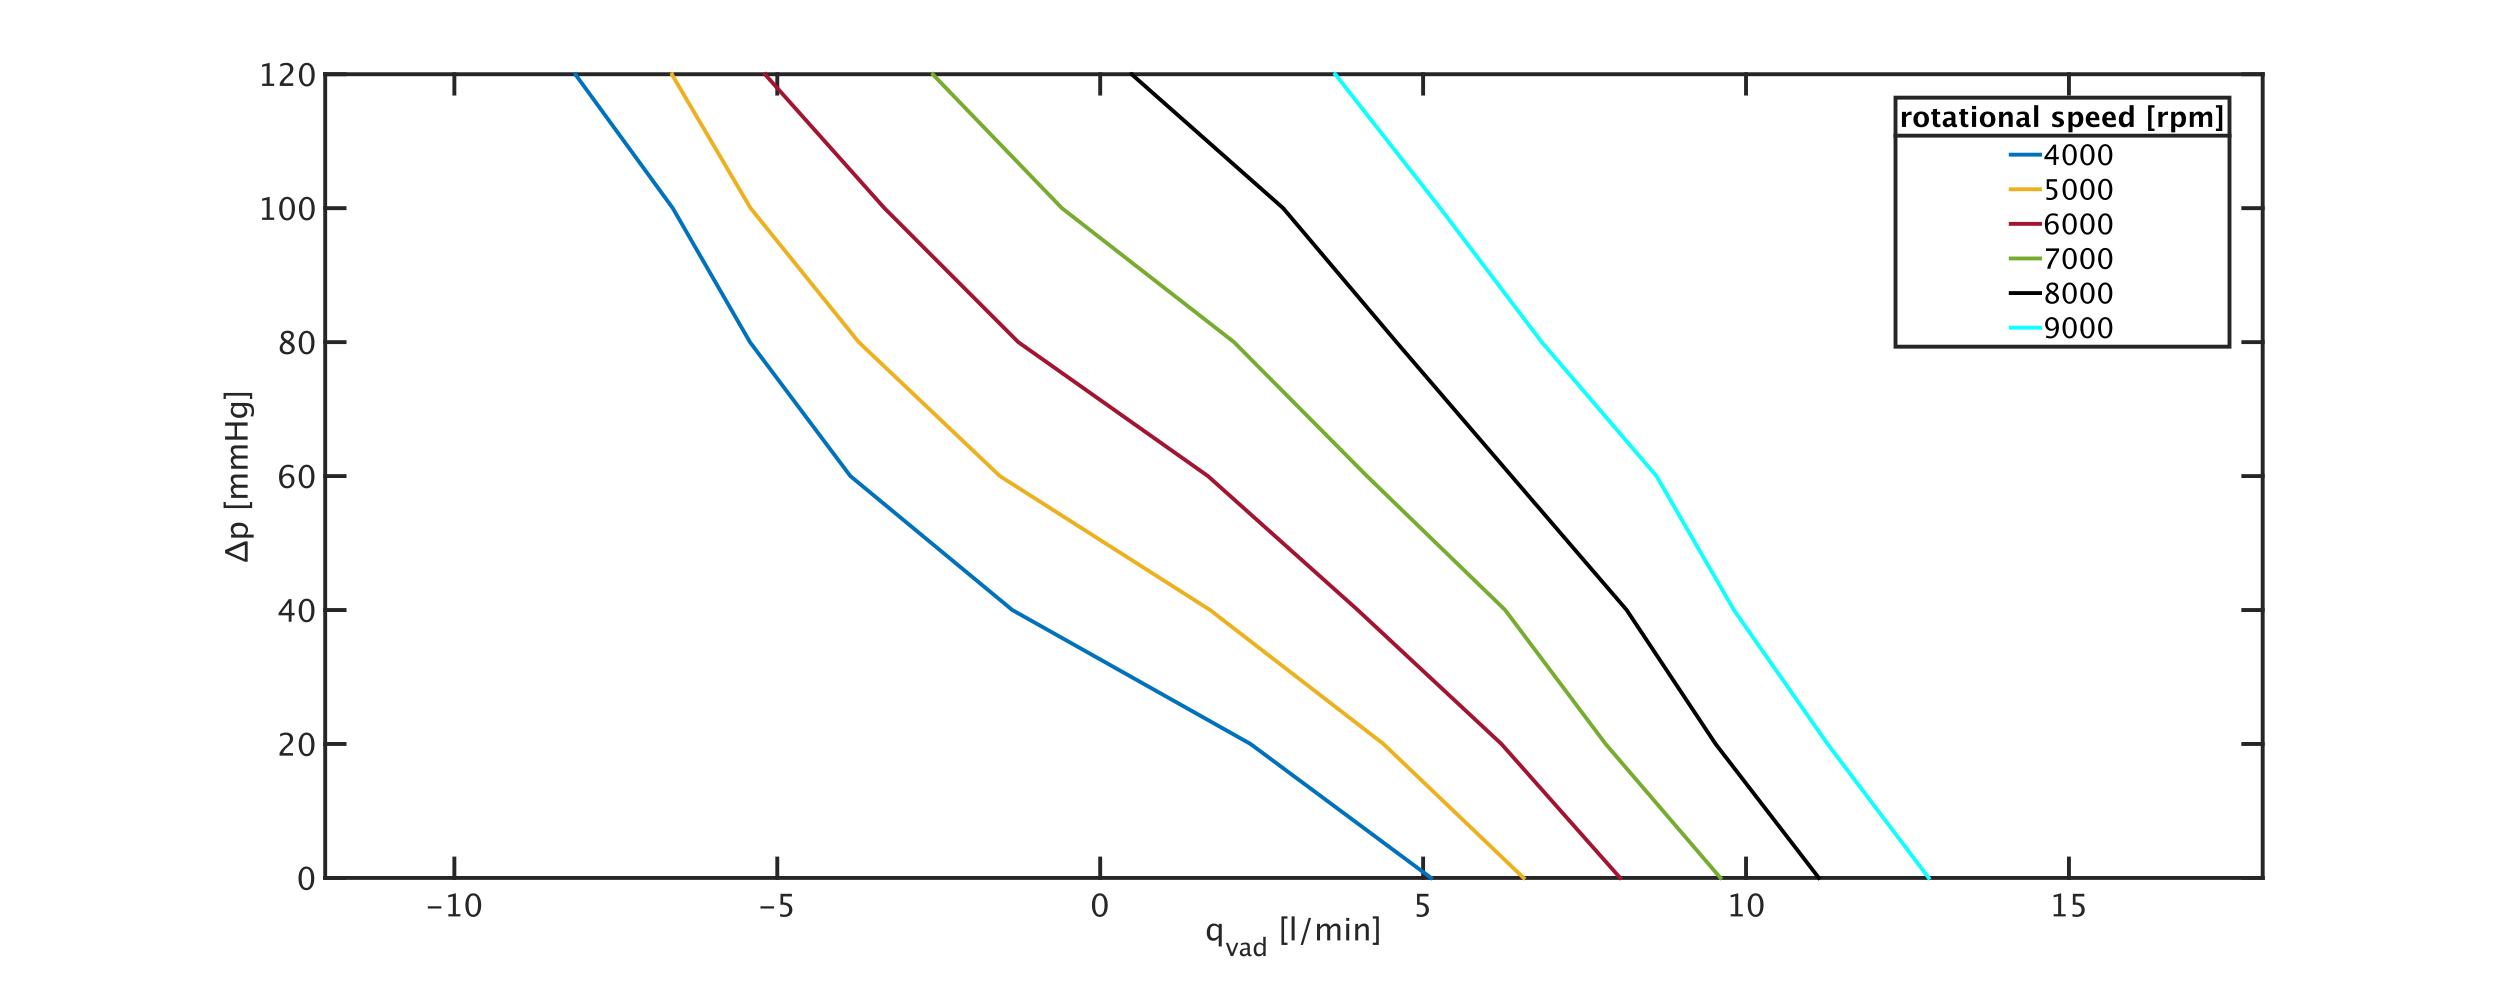 <?xml version="1.0"?>
<!DOCTYPE svg PUBLIC '-//W3C//DTD SVG 1.0//EN'
          'http://www.w3.org/TR/2001/REC-SVG-20010904/DTD/svg10.dtd'>
<svg xmlns:xlink="http://www.w3.org/1999/xlink" style="fill-opacity:1; color-rendering:auto; color-interpolation:auto; text-rendering:auto; stroke:black; stroke-linecap:square; stroke-miterlimit:10; shape-rendering:auto; stroke-opacity:1; fill:black; stroke-dasharray:none; font-weight:normal; stroke-width:1; font-family:'Dialog'; font-style:normal; stroke-linejoin:miter; font-size:12px; stroke-dashoffset:0; image-rendering:auto;" width="2560" height="1010" xmlns="http://www.w3.org/2000/svg"
><rect width="100%" height="100%" fill="#808080" stroke="none"/><!--Generated by the Batik Graphics2D SVG Generator--><defs id="genericDefs"
  /><g
  ><defs id="defs1"
    ><clipPath clipPathUnits="userSpaceOnUse" id="clipPath1"
      ><path d="M0 0 L2560 0 L2560 1010 L0 1010 L0 0 Z"
      /></clipPath
    ></defs
    ><g style="fill:white; stroke:white;"
    ><rect x="0" y="0" width="2560" style="clip-path:url(#clipPath1); stroke:none;" height="1010"
    /></g
    ><g style="fill:white; text-rendering:optimizeSpeed; color-rendering:optimizeSpeed; image-rendering:optimizeSpeed; shape-rendering:crispEdges; stroke:white; color-interpolation:sRGB;"
    ><rect x="0" width="2560" height="1010" y="0" style="stroke:none;"
      /><path style="stroke:none;" d="M333 899 L2317 899 L2317 76 L333 76 Z"
    /></g
    ><g style="fill:rgb(38,38,38); text-rendering:geometricPrecision; image-rendering:optimizeQuality; color-rendering:optimizeQuality; stroke-linejoin:round; stroke:rgb(38,38,38); color-interpolation:linearRGB; stroke-width:4;"
    ><line y2="899" style="fill:none;" x1="333" x2="2317" y1="899"
      /><line y2="76" style="fill:none;" x1="333" x2="2317" y1="76"
      /><line y2="879.16" style="fill:none;" x1="465.267" x2="465.267" y1="899"
      /><line y2="879.16" style="fill:none;" x1="795.933" x2="795.933" y1="899"
      /><line y2="879.16" style="fill:none;" x1="1126.6" x2="1126.6" y1="899"
      /><line y2="879.16" style="fill:none;" x1="1457.267" x2="1457.267" y1="899"
      /><line y2="879.16" style="fill:none;" x1="1787.933" x2="1787.933" y1="899"
      /><line y2="879.16" style="fill:none;" x1="2118.6" x2="2118.6" y1="899"
      /><line y2="95.84" style="fill:none;" x1="465.267" x2="465.267" y1="76"
      /><line y2="95.84" style="fill:none;" x1="795.933" x2="795.933" y1="76"
      /><line y2="95.84" style="fill:none;" x1="1126.6" x2="1126.6" y1="76"
      /><line y2="95.84" style="fill:none;" x1="1457.267" x2="1457.267" y1="76"
      /><line y2="95.84" style="fill:none;" x1="1787.933" x2="1787.933" y1="76"
      /><line y2="95.84" style="fill:none;" x1="2118.6" x2="2118.6" y1="76"
    /></g
    ><g transform="translate(465.267,907.4)" style="font-size:32px; fill:rgb(38,38,38); text-rendering:geometricPrecision; image-rendering:optimizeQuality; color-rendering:optimizeQuality; font-family:sans-serif; stroke:rgb(38,38,38); color-interpolation:linearRGB;"
    ><path style="stroke:none;" d="M-27.188 22.906 L-27.188 20.594 L-13.312 20.594 L-13.312 22.906 ZM-6.172 31 L-6.172 28.688 L-1.547 28.688 L-1.547 10.438 L-6.172 11.594 L-6.172 9.219 L1.547 7.297 L1.547 28.688 L6.172 28.688 L6.172 31 ZM19.281 31.578 Q15.703 31.578 13.492 28.211 Q11.281 24.844 11.281 19.422 Q11.281 13.953 13.508 10.625 Q15.734 7.297 19.375 7.297 Q23.016 7.297 25.242 10.625 Q27.469 13.953 27.469 19.375 Q27.469 24.938 25.242 28.258 Q23.016 31.578 19.281 31.578 ZM19.312 29.266 Q24.203 29.266 24.203 19.328 Q24.203 9.609 19.375 9.609 Q14.562 9.609 14.562 19.422 Q14.562 29.266 19.312 29.266 Z"
    /></g
    ><g transform="translate(795.933,907.4)" style="font-size:32px; fill:rgb(38,38,38); text-rendering:geometricPrecision; image-rendering:optimizeQuality; color-rendering:optimizeQuality; font-family:sans-serif; stroke:rgb(38,38,38); color-interpolation:linearRGB;"
    ><path style="stroke:none;" d="M-17.188 22.906 L-17.188 20.594 L-3.312 20.594 L-3.312 22.906 ZM2.906 31.094 L2.906 28.344 Q5.203 29.266 7.281 29.266 Q9.562 29.266 10.867 27.922 Q12.172 26.578 12.172 24.219 Q12.172 19.016 5 19.016 Q4.188 19.016 3.297 19.125 L3.297 7.875 L15 7.875 L15 10.562 L6 10.562 L6 16.656 Q10.453 16.656 12.953 18.703 Q15.453 20.75 15.453 24.375 Q15.453 27.75 13.18 29.664 Q10.906 31.578 6.875 31.578 Q5.125 31.578 2.906 31.094 Z"
    /></g
    ><g transform="translate(1126.6,907.4)" style="font-size:32px; fill:rgb(38,38,38); text-rendering:geometricPrecision; image-rendering:optimizeQuality; color-rendering:optimizeQuality; font-family:sans-serif; stroke:rgb(38,38,38); color-interpolation:linearRGB;"
    ><path style="stroke:none;" d="M-0.469 31.578 Q-4.047 31.578 -6.258 28.211 Q-8.469 24.844 -8.469 19.422 Q-8.469 13.953 -6.242 10.625 Q-4.016 7.297 -0.375 7.297 Q3.266 7.297 5.492 10.625 Q7.719 13.953 7.719 19.375 Q7.719 24.938 5.492 28.258 Q3.266 31.578 -0.469 31.578 ZM-0.438 29.266 Q4.453 29.266 4.453 19.328 Q4.453 9.609 -0.375 9.609 Q-5.188 9.609 -5.188 19.422 Q-5.188 29.266 -0.438 29.266 Z"
    /></g
    ><g transform="translate(1457.267,907.4)" style="font-size:32px; fill:rgb(38,38,38); text-rendering:geometricPrecision; image-rendering:optimizeQuality; color-rendering:optimizeQuality; font-family:sans-serif; stroke:rgb(38,38,38); color-interpolation:linearRGB;"
    ><path style="stroke:none;" d="M-6.609 31.094 L-6.609 28.344 Q-4.312 29.266 -2.234 29.266 Q0.047 29.266 1.352 27.922 Q2.656 26.578 2.656 24.219 Q2.656 19.016 -4.516 19.016 Q-5.328 19.016 -6.219 19.125 L-6.219 7.875 L5.484 7.875 L5.484 10.562 L-3.516 10.562 L-3.516 16.656 Q0.938 16.656 3.438 18.703 Q5.938 20.75 5.938 24.375 Q5.938 27.75 3.664 29.664 Q1.391 31.578 -2.641 31.578 Q-4.391 31.578 -6.609 31.094 Z"
    /></g
    ><g transform="translate(1787.933,907.4)" style="font-size:32px; fill:rgb(38,38,38); text-rendering:geometricPrecision; image-rendering:optimizeQuality; color-rendering:optimizeQuality; font-family:sans-serif; stroke:rgb(38,38,38); color-interpolation:linearRGB;"
    ><path style="stroke:none;" d="M-15.688 31 L-15.688 28.688 L-11.062 28.688 L-11.062 10.438 L-15.688 11.594 L-15.688 9.219 L-7.969 7.297 L-7.969 28.688 L-3.344 28.688 L-3.344 31 ZM9.766 31.578 Q6.188 31.578 3.977 28.211 Q1.766 24.844 1.766 19.422 Q1.766 13.953 3.992 10.625 Q6.219 7.297 9.859 7.297 Q13.5 7.297 15.727 10.625 Q17.953 13.953 17.953 19.375 Q17.953 24.938 15.727 28.258 Q13.5 31.578 9.766 31.578 ZM9.797 29.266 Q14.688 29.266 14.688 19.328 Q14.688 9.609 9.859 9.609 Q5.047 9.609 5.047 19.422 Q5.047 29.266 9.797 29.266 Z"
    /></g
    ><g transform="translate(2118.6,907.4)" style="font-size:32px; fill:rgb(38,38,38); text-rendering:geometricPrecision; image-rendering:optimizeQuality; color-rendering:optimizeQuality; font-family:sans-serif; stroke:rgb(38,38,38); color-interpolation:linearRGB;"
    ><path style="stroke:none;" d="M-15.688 31 L-15.688 28.688 L-11.062 28.688 L-11.062 10.438 L-15.688 11.594 L-15.688 9.219 L-7.969 7.297 L-7.969 28.688 L-3.344 28.688 L-3.344 31 ZM3.625 31.094 L3.625 28.344 Q5.922 29.266 8 29.266 Q10.281 29.266 11.586 27.922 Q12.891 26.578 12.891 24.219 Q12.891 19.016 5.719 19.016 Q4.906 19.016 4.016 19.125 L4.016 7.875 L15.719 7.875 L15.719 10.562 L6.719 10.562 L6.719 16.656 Q11.172 16.656 13.672 18.703 Q16.172 20.75 16.172 24.375 Q16.172 27.75 13.898 29.664 Q11.625 31.578 7.594 31.578 Q5.844 31.578 3.625 31.094 Z"
    /></g
    ><g transform="translate(1234,963)" style="font-size:32px; fill:rgb(38,38,38); text-rendering:geometricPrecision; image-rendering:optimizeQuality; color-rendering:optimizeQuality; font-family:sans-serif; stroke:rgb(38,38,38); color-interpolation:linearRGB;"
    ><path style="stroke:none;" d="M13.969 6.172 L13.969 -3.188 Q12.094 0.391 8.312 0.391 Q5.25 0.391 3.492 -1.844 Q1.734 -4.078 1.734 -7.953 Q1.734 -12.188 3.727 -14.766 Q5.719 -17.344 8.969 -17.344 Q11.984 -17.344 13.969 -15.031 L13.969 -16.969 L17.062 -16.969 L17.062 6.172 ZM13.969 -12.922 Q11.578 -15.031 9.438 -15.031 Q5.016 -15.031 5.016 -8.266 Q5.016 -2.312 8.953 -2.312 Q11.516 -2.312 13.969 -5.109 Z"
    /></g
    ><g transform="translate(1255,979)" style="font-size:25.6px; fill:rgb(38,38,38); text-rendering:geometricPrecision; image-rendering:optimizeQuality; color-rendering:optimizeQuality; font-family:sans-serif; stroke:rgb(38,38,38); color-interpolation:linearRGB;"
    ><path style="stroke:none;" d="M5.275 0 L0.225 -13.575 L2.688 -13.575 L6.638 -3.013 L10.8 -13.575 L13.1 -13.575 L7.737 0 ZM22.712 -1.725 Q20.5 0.312 18.45 0.312 Q16.762 0.312 15.65 -0.744 Q14.537 -1.8 14.537 -3.413 Q14.537 -5.638 16.406 -6.831 Q18.275 -8.025 21.762 -8.025 L22.35 -8.025 L22.35 -9.662 Q22.35 -12.025 19.925 -12.025 Q17.975 -12.025 15.713 -10.825 L15.713 -12.863 Q18.2 -13.875 20.375 -13.875 Q22.65 -13.875 23.731 -12.85 Q24.812 -11.825 24.812 -9.662 L24.812 -3.513 Q24.812 -1.4 26.113 -1.4 Q26.275 -1.4 26.587 -1.45 L26.762 -0.087 Q25.925 0.312 24.913 0.312 Q23.188 0.312 22.712 -1.725 ZM22.35 -3.062 L22.35 -6.575 L21.525 -6.6 Q19.5 -6.6 18.25 -5.831 Q17 -5.062 17 -3.812 Q17 -2.925 17.625 -2.312 Q18.25 -1.7 19.15 -1.7 Q20.688 -1.7 22.35 -3.062 ZM38.562 0 L38.562 -2.55 Q37.062 0.312 34.038 0.312 Q31.587 0.312 30.181 -1.475 Q28.775 -3.263 28.775 -6.362 Q28.775 -9.75 30.369 -11.812 Q31.962 -13.875 34.562 -13.875 Q36.975 -13.875 38.562 -12.025 L38.562 -19.738 L41.038 -19.738 L41.038 0 ZM38.562 -10.338 Q36.65 -12.025 34.938 -12.025 Q31.4 -12.025 31.4 -6.612 Q31.4 -1.85 34.55 -1.85 Q36.6 -1.85 38.562 -4.088 Z"
    /></g
    ><g transform="translate(1299,963)" style="font-size:32px; fill:rgb(38,38,38); text-rendering:geometricPrecision; image-rendering:optimizeQuality; color-rendering:optimizeQuality; font-family:sans-serif; stroke:rgb(38,38,38); color-interpolation:linearRGB;"
    ><path style="stroke:none;" d="M13.203 4.625 L13.203 -24.672 L19.375 -24.672 L19.375 -22.359 L15.906 -22.359 L15.906 2.312 L19.375 2.312 L19.375 4.625 ZM23.609 0 L23.609 -24.672 L26.688 -24.672 L26.688 0 ZM32.797 4.625 L41.125 -23.125 L43.547 -23.125 L35.219 4.625 ZM49.641 0 L49.641 -16.969 L52.719 -16.969 L52.719 -13.781 Q54.969 -17.344 58.5 -17.344 Q61.906 -17.344 63.141 -13.781 Q65.328 -17.359 68.828 -17.359 Q71.078 -17.359 72.312 -16.039 Q73.547 -14.719 73.547 -12.344 L73.547 0 L70.453 0 L70.453 -11.859 Q70.453 -14.766 68.156 -14.766 Q65.766 -14.766 63.141 -11.375 L63.141 0 L60.047 0 L60.047 -11.859 Q60.047 -14.781 57.703 -14.781 Q55.375 -14.781 52.719 -11.375 L52.719 0 ZM79.516 0 L79.516 -16.969 L82.594 -16.969 L82.594 0 ZM79.516 -20.047 L79.516 -23.125 L82.594 -23.125 L82.594 -20.047 ZM88.766 0 L88.766 -16.969 L91.844 -16.969 L91.844 -13.781 Q94.281 -17.344 97.812 -17.344 Q100.016 -17.344 101.328 -15.945 Q102.641 -14.547 102.641 -12.188 L102.641 0 L99.562 0 L99.562 -11.188 Q99.562 -13.078 99.008 -13.883 Q98.453 -14.688 97.172 -14.688 Q94.344 -14.688 91.844 -10.984 L91.844 0 ZM112.875 4.625 L112.875 -24.672 L106.703 -24.672 L106.703 -22.359 L110.172 -22.359 L110.172 2.312 L106.703 2.312 L106.703 4.625 Z"
    /></g
    ><g style="fill:rgb(38,38,38); text-rendering:geometricPrecision; image-rendering:optimizeQuality; color-rendering:optimizeQuality; stroke-linejoin:round; stroke:rgb(38,38,38); color-interpolation:linearRGB; stroke-width:4;"
    ><line y2="76" style="fill:none;" x1="333" x2="333" y1="899"
      /><line y2="76" style="fill:none;" x1="2317" x2="2317" y1="899"
      /><line y2="899" style="fill:none;" x1="333" x2="352.84" y1="899"
      /><line y2="761.833" style="fill:none;" x1="333" x2="352.84" y1="761.833"
      /><line y2="624.667" style="fill:none;" x1="333" x2="352.84" y1="624.667"
      /><line y2="487.5" style="fill:none;" x1="333" x2="352.84" y1="487.5"
      /><line y2="350.333" style="fill:none;" x1="333" x2="352.84" y1="350.333"
      /><line y2="213.167" style="fill:none;" x1="333" x2="352.84" y1="213.167"
      /><line y2="76" style="fill:none;" x1="333" x2="352.84" y1="76"
      /><line y2="899" style="fill:none;" x1="2317" x2="2297.16" y1="899"
      /><line y2="761.833" style="fill:none;" x1="2317" x2="2297.16" y1="761.833"
      /><line y2="624.667" style="fill:none;" x1="2317" x2="2297.16" y1="624.667"
      /><line y2="487.5" style="fill:none;" x1="2317" x2="2297.16" y1="487.5"
      /><line y2="350.333" style="fill:none;" x1="2317" x2="2297.16" y1="350.333"
      /><line y2="213.167" style="fill:none;" x1="2317" x2="2297.16" y1="213.167"
      /><line y2="76" style="fill:none;" x1="2317" x2="2297.16" y1="76"
    /></g
    ><g transform="translate(324.6,899)" style="font-size:32px; fill:rgb(38,38,38); text-rendering:geometricPrecision; image-rendering:optimizeQuality; color-rendering:optimizeQuality; font-family:sans-serif; stroke:rgb(38,38,38); color-interpolation:linearRGB;"
    ><path style="stroke:none;" d="M-10.969 12.578 Q-14.547 12.578 -16.758 9.211 Q-18.969 5.844 -18.969 0.422 Q-18.969 -5.047 -16.742 -8.375 Q-14.516 -11.703 -10.875 -11.703 Q-7.234 -11.703 -5.008 -8.375 Q-2.781 -5.047 -2.781 0.375 Q-2.781 5.938 -5.008 9.258 Q-7.234 12.578 -10.969 12.578 ZM-10.938 10.266 Q-6.047 10.266 -6.047 0.328 Q-6.047 -9.391 -10.875 -9.391 Q-15.688 -9.391 -15.688 0.422 Q-15.688 10.266 -10.938 10.266 Z"
    /></g
    ><g transform="translate(324.6,761.833)" style="font-size:32px; fill:rgb(38,38,38); text-rendering:geometricPrecision; image-rendering:optimizeQuality; color-rendering:optimizeQuality; font-family:sans-serif; stroke:rgb(38,38,38); color-interpolation:linearRGB;"
    ><path style="stroke:none;" d="M-38.344 12 L-38.344 9.297 Q-37 6.156 -32.906 2.453 L-31.141 0.875 Q-27.734 -2.203 -27.734 -5.234 Q-27.734 -7.172 -28.898 -8.281 Q-30.062 -9.391 -32.094 -9.391 Q-34.5 -9.391 -37.766 -7.531 L-37.766 -10.25 Q-34.688 -11.703 -31.656 -11.703 Q-28.406 -11.703 -26.438 -9.953 Q-24.469 -8.203 -24.469 -5.312 Q-24.469 -3.234 -25.461 -1.625 Q-26.453 -0.016 -29.156 2.281 L-30.344 3.297 Q-34.047 6.438 -34.625 9.297 L-24.578 9.297 L-24.578 12 ZM-10.734 12.578 Q-14.312 12.578 -16.523 9.211 Q-18.734 5.844 -18.734 0.422 Q-18.734 -5.047 -16.508 -8.375 Q-14.281 -11.703 -10.641 -11.703 Q-7 -11.703 -4.773 -8.375 Q-2.547 -5.047 -2.547 0.375 Q-2.547 5.938 -4.773 9.258 Q-7 12.578 -10.734 12.578 ZM-10.703 10.266 Q-5.812 10.266 -5.812 0.328 Q-5.812 -9.391 -10.641 -9.391 Q-15.453 -9.391 -15.453 0.422 Q-15.453 10.266 -10.703 10.266 Z"
    /></g
    ><g transform="translate(324.6,624.667)" style="font-size:32px; fill:rgb(38,38,38); text-rendering:geometricPrecision; image-rendering:optimizeQuality; color-rendering:optimizeQuality; font-family:sans-serif; stroke:rgb(38,38,38); color-interpolation:linearRGB;"
    ><path style="stroke:none;" d="M-28.953 12 L-28.953 5.453 L-39.359 5.453 L-39.359 3.125 L-28.953 -11.125 L-26.062 -11.125 L-26.062 2.938 L-22.969 2.938 L-22.969 5.453 L-26.062 5.453 L-26.062 12 ZM-36.344 2.938 L-28.75 2.938 L-28.75 -7.344 ZM-10.734 12.578 Q-14.312 12.578 -16.523 9.211 Q-18.734 5.844 -18.734 0.422 Q-18.734 -5.047 -16.508 -8.375 Q-14.281 -11.703 -10.641 -11.703 Q-7 -11.703 -4.773 -8.375 Q-2.547 -5.047 -2.547 0.375 Q-2.547 5.938 -4.773 9.258 Q-7 12.578 -10.734 12.578 ZM-10.703 10.266 Q-5.812 10.266 -5.812 0.328 Q-5.812 -9.391 -10.641 -9.391 Q-15.453 -9.391 -15.453 0.422 Q-15.453 10.266 -10.703 10.266 Z"
    /></g
    ><g transform="translate(324.6,487.5)" style="font-size:32px; fill:rgb(38,38,38); text-rendering:geometricPrecision; image-rendering:optimizeQuality; color-rendering:optimizeQuality; font-family:sans-serif; stroke:rgb(38,38,38); color-interpolation:linearRGB;"
    ><path style="stroke:none;" d="M-35.5 0.016 Q-33.297 -2.844 -29.953 -2.844 Q-26.922 -2.844 -24.992 -0.836 Q-23.062 1.172 -23.062 4.312 Q-23.062 7.922 -25.227 10.25 Q-27.391 12.578 -30.719 12.578 Q-34.547 12.578 -36.703 9.5 Q-38.859 6.422 -38.859 0.953 Q-38.859 -5.062 -36.383 -8.391 Q-33.906 -11.719 -29.406 -11.719 Q-27.344 -11.719 -24.25 -10.844 L-24.25 -8.156 Q-27.516 -9.406 -29.594 -9.406 Q-35.5 -9.406 -35.5 0.016 ZM-26.156 5 Q-26.156 2.375 -27.336 0.875 Q-28.516 -0.625 -30.609 -0.625 Q-32.562 -0.625 -33.969 0.688 Q-35.375 2 -35.375 3.844 Q-35.375 6.75 -34.039 8.508 Q-32.703 10.266 -30.5 10.266 Q-28.516 10.266 -27.336 8.836 Q-26.156 7.406 -26.156 5 ZM-10.734 12.578 Q-14.312 12.578 -16.523 9.211 Q-18.734 5.844 -18.734 0.422 Q-18.734 -5.047 -16.508 -8.375 Q-14.281 -11.703 -10.641 -11.703 Q-7 -11.703 -4.773 -8.375 Q-2.547 -5.047 -2.547 0.375 Q-2.547 5.938 -4.773 9.258 Q-7 12.578 -10.734 12.578 ZM-10.703 10.266 Q-5.812 10.266 -5.812 0.328 Q-5.812 -9.391 -10.641 -9.391 Q-15.453 -9.391 -15.453 0.422 Q-15.453 10.266 -10.703 10.266 Z"
    /></g
    ><g transform="translate(324.6,350.333)" style="font-size:32px; fill:rgb(38,38,38); text-rendering:geometricPrecision; image-rendering:optimizeQuality; color-rendering:optimizeQuality; font-family:sans-serif; stroke:rgb(38,38,38); color-interpolation:linearRGB;"
    ><path style="stroke:none;" d="M-33.641 -0.594 Q-37.031 -2.953 -37.031 -5.812 Q-37.031 -8.438 -35.109 -10.078 Q-33.188 -11.719 -30.094 -11.719 Q-27.234 -11.719 -25.461 -10.328 Q-23.688 -8.938 -23.688 -6.719 Q-23.688 -3.359 -28 -0.594 Q-22.766 1.969 -22.766 6.016 Q-22.766 8.922 -24.961 10.75 Q-27.156 12.578 -30.625 12.578 Q-34.031 12.578 -36.133 10.852 Q-38.234 9.125 -38.234 6.312 Q-38.234 2.156 -33.641 -0.594 ZM-29.719 -1.562 Q-26.484 -3.688 -26.484 -6.297 Q-26.484 -7.688 -27.562 -8.539 Q-28.641 -9.391 -30.406 -9.391 Q-32.109 -9.391 -33.172 -8.555 Q-34.234 -7.719 -34.234 -6.391 Q-34.234 -5.094 -33.273 -4.07 Q-32.312 -3.047 -29.719 -1.562 ZM-31.969 0.656 Q-33.828 2.094 -34.492 3.164 Q-35.156 4.234 -35.156 5.828 Q-35.156 7.812 -33.875 9.039 Q-32.594 10.266 -30.5 10.266 Q-28.484 10.266 -27.211 9.219 Q-25.938 8.172 -25.938 6.5 Q-25.938 5.156 -26.727 4.227 Q-27.516 3.297 -29.781 1.953 ZM-10.734 12.578 Q-14.312 12.578 -16.523 9.211 Q-18.734 5.844 -18.734 0.422 Q-18.734 -5.047 -16.508 -8.375 Q-14.281 -11.703 -10.641 -11.703 Q-7 -11.703 -4.773 -8.375 Q-2.547 -5.047 -2.547 0.375 Q-2.547 5.938 -4.773 9.258 Q-7 12.578 -10.734 12.578 ZM-10.703 10.266 Q-5.812 10.266 -5.812 0.328 Q-5.812 -9.391 -10.641 -9.391 Q-15.453 -9.391 -15.453 0.422 Q-15.453 10.266 -10.703 10.266 Z"
    /></g
    ><g transform="translate(324.6,213.167)" style="font-size:32px; fill:rgb(38,38,38); text-rendering:geometricPrecision; image-rendering:optimizeQuality; color-rendering:optimizeQuality; font-family:sans-serif; stroke:rgb(38,38,38); color-interpolation:linearRGB;"
    ><path style="stroke:none;" d="M-56.188 12 L-56.188 9.688 L-51.562 9.688 L-51.562 -8.562 L-56.188 -7.406 L-56.188 -9.781 L-48.469 -11.703 L-48.469 9.688 L-43.844 9.688 L-43.844 12 ZM-30.734 12.578 Q-34.312 12.578 -36.523 9.211 Q-38.734 5.844 -38.734 0.422 Q-38.734 -5.047 -36.508 -8.375 Q-34.281 -11.703 -30.641 -11.703 Q-27 -11.703 -24.773 -8.375 Q-22.547 -5.047 -22.547 0.375 Q-22.547 5.938 -24.773 9.258 Q-27 12.578 -30.734 12.578 ZM-30.703 10.266 Q-25.812 10.266 -25.812 0.328 Q-25.812 -9.391 -30.641 -9.391 Q-35.453 -9.391 -35.453 0.422 Q-35.453 10.266 -30.703 10.266 ZM-10.5 12.578 Q-14.078 12.578 -16.289 9.211 Q-18.5 5.844 -18.5 0.422 Q-18.5 -5.047 -16.273 -8.375 Q-14.047 -11.703 -10.406 -11.703 Q-6.766 -11.703 -4.539 -8.375 Q-2.312 -5.047 -2.312 0.375 Q-2.312 5.938 -4.539 9.258 Q-6.766 12.578 -10.5 12.578 ZM-10.469 10.266 Q-5.578 10.266 -5.578 0.328 Q-5.578 -9.391 -10.406 -9.391 Q-15.219 -9.391 -15.219 0.422 Q-15.219 10.266 -10.469 10.266 Z"
    /></g
    ><g transform="translate(324.6,76)" style="font-size:32px; fill:rgb(38,38,38); text-rendering:geometricPrecision; image-rendering:optimizeQuality; color-rendering:optimizeQuality; font-family:sans-serif; stroke:rgb(38,38,38); color-interpolation:linearRGB;"
    ><path style="stroke:none;" d="M-56.188 12 L-56.188 9.688 L-51.562 9.688 L-51.562 -8.562 L-56.188 -7.406 L-56.188 -9.781 L-48.469 -11.703 L-48.469 9.688 L-43.844 9.688 L-43.844 12 ZM-38.109 12 L-38.109 9.297 Q-36.766 6.156 -32.672 2.453 L-30.906 0.875 Q-27.5 -2.203 -27.5 -5.234 Q-27.5 -7.172 -28.664 -8.281 Q-29.828 -9.391 -31.859 -9.391 Q-34.266 -9.391 -37.531 -7.531 L-37.531 -10.25 Q-34.453 -11.703 -31.422 -11.703 Q-28.172 -11.703 -26.203 -9.953 Q-24.234 -8.203 -24.234 -5.312 Q-24.234 -3.234 -25.227 -1.625 Q-26.219 -0.016 -28.922 2.281 L-30.109 3.297 Q-33.812 6.438 -34.391 9.297 L-24.344 9.297 L-24.344 12 ZM-10.5 12.578 Q-14.078 12.578 -16.289 9.211 Q-18.5 5.844 -18.5 0.422 Q-18.5 -5.047 -16.273 -8.375 Q-14.047 -11.703 -10.406 -11.703 Q-6.766 -11.703 -4.539 -8.375 Q-2.312 -5.047 -2.312 0.375 Q-2.312 5.938 -4.539 9.258 Q-6.766 12.578 -10.5 12.578 ZM-10.469 10.266 Q-5.578 10.266 -5.578 0.328 Q-5.578 -9.391 -10.406 -9.391 Q-15.219 -9.391 -15.219 0.422 Q-15.219 10.266 -10.469 10.266 Z"
    /></g
    ><g transform="translate(260.6,487.5) rotate(-90)" style="font-size:32px; fill:rgb(38,38,38); text-rendering:geometricPrecision; image-rendering:optimizeQuality; color-rendering:optimizeQuality; font-family:sans-serif; stroke:rgb(38,38,38); color-interpolation:linearRGB;"
    ><path style="stroke:none;" d="M-87.734 -7 L-87.734 -9.891 L-78.906 -30.125 L-75.656 -30.125 L-66.859 -9.891 L-66.859 -7 ZM-84.906 -9.891 L-70.406 -9.891 L-77.641 -26.516 ZM-63.016 -0.828 L-63.016 -23.969 L-59.938 -23.969 L-59.938 -20.781 Q-58.047 -24.344 -54.266 -24.344 Q-51.203 -24.344 -49.445 -22.109 Q-47.688 -19.875 -47.688 -16 Q-47.688 -11.781 -49.68 -9.195 Q-51.672 -6.609 -54.922 -6.609 Q-57.938 -6.609 -59.938 -8.922 L-59.938 -0.828 ZM-59.938 -11.047 Q-57.562 -8.922 -55.406 -8.922 Q-50.969 -8.922 -50.969 -15.688 Q-50.969 -21.656 -54.906 -21.656 Q-57.484 -21.656 -59.938 -18.859 ZM-32.75 -2.375 L-32.75 -31.672 L-26.578 -31.672 L-26.578 -29.359 L-30.047 -29.359 L-30.047 -4.688 L-26.578 -4.688 L-26.578 -2.375 ZM-22.344 -7 L-22.344 -23.969 L-19.266 -23.969 L-19.266 -20.781 Q-17.016 -24.344 -13.484 -24.344 Q-10.078 -24.344 -8.844 -20.781 Q-6.656 -24.359 -3.156 -24.359 Q-0.906 -24.359 0.328 -23.039 Q1.562 -21.719 1.562 -19.344 L1.562 -7 L-1.531 -7 L-1.531 -18.859 Q-1.531 -21.766 -3.828 -21.766 Q-6.219 -21.766 -8.844 -18.375 L-8.844 -7 L-11.938 -7 L-11.938 -18.859 Q-11.938 -21.781 -14.281 -21.781 Q-16.609 -21.781 -19.266 -18.375 L-19.266 -7 ZM7.531 -7 L7.531 -23.969 L10.609 -23.969 L10.609 -20.781 Q12.859 -24.344 16.391 -24.344 Q19.797 -24.344 21.031 -20.781 Q23.219 -24.359 26.719 -24.359 Q28.969 -24.359 30.203 -23.039 Q31.438 -21.719 31.438 -19.344 L31.438 -7 L28.344 -7 L28.344 -18.859 Q28.344 -21.766 26.047 -21.766 Q23.656 -21.766 21.031 -18.375 L21.031 -7 L17.938 -7 L17.938 -18.859 Q17.938 -21.781 15.594 -21.781 Q13.266 -21.781 10.609 -18.375 L10.609 -7 ZM37.312 -7 L37.312 -30.125 L40.594 -30.125 L40.594 -20.375 L51.594 -20.375 L51.594 -30.125 L54.875 -30.125 L54.875 -7 L51.594 -7 L51.594 -17.922 L40.594 -17.922 L40.594 -7 ZM60.984 -1.359 L61.344 -4.031 Q64.016 -2.766 66.609 -2.766 Q71.812 -2.766 71.812 -8.281 L71.812 -10.953 Q70.109 -7.391 66.219 -7.391 Q63.172 -7.391 61.375 -9.609 Q59.578 -11.828 59.578 -15.594 Q59.578 -19.469 61.625 -21.906 Q63.672 -24.344 66.922 -24.344 Q69.766 -24.344 71.812 -22.031 L71.812 -23.969 L74.906 -23.969 L74.906 -11.625 Q74.906 -7.641 74.492 -5.727 Q74.078 -3.812 72.938 -2.594 Q70.922 -0.453 66.672 -0.453 Q63.703 -0.453 60.984 -1.359 ZM71.812 -12.875 L71.812 -19.922 Q69.781 -22.031 67.391 -22.031 Q65.266 -22.031 64.062 -20.328 Q62.859 -18.625 62.859 -15.656 Q62.859 -10.078 66.781 -10.078 Q69.453 -10.078 71.812 -12.875 ZM85.125 -2.375 L85.125 -31.672 L78.953 -31.672 L78.953 -29.359 L82.422 -29.359 L82.422 -4.688 L78.953 -4.688 L78.953 -2.375 Z"
    /></g
    ><g style="stroke-linecap:butt; fill:rgb(0,114,189); text-rendering:geometricPrecision; image-rendering:optimizeQuality; color-rendering:optimizeQuality; stroke-linejoin:round; stroke:rgb(0,114,189); color-interpolation:linearRGB; stroke-width:4;"
    ><path d="M1465.377 899 L1280.526 761.833 L1036.605 624.667 L870.762 487.5 L767.968 350.333 L688.919 213.167 L589.065 76 L589.45 75.902" style="fill:none; fill-rule:evenodd;"
      /><path d="M1560.218 899 L1416.69 761.833 L1239.104 624.667 L1023.876 487.5 L879.334 350.333 L768.589 213.167 L687.888 76 L688.201 75.902" style="fill:none; fill-rule:evenodd; stroke:rgb(237,177,32);"
      /><path d="M1659.044 899 L1537.453 761.833 L1390.303 624.667 L1236.912 487.5 L1042.692 350.333 L905.665 213.167 L783.263 76 L783.508 75.902" style="fill:none; fill-rule:evenodd; stroke:rgb(162,20,47);"
      /><path d="M1761.786 899 L1644.152 761.833 L1541.275 624.667 L1399.742 487.5 L1263.597 350.333 L1087.397 213.167 L955.021 76 L955.144 75.902" style="fill:none; fill-rule:evenodd; stroke:rgb(119,172,48);"
      /><path d="M1862.495 899 L1756.779 761.833 L1665.708 624.667 L1547.777 487.5 L1429.968 350.333 L1313.951 213.167 L1158.749 76 L1158.726 75.902" style="fill:none; fill-rule:evenodd; stroke:black;"
      /><path d="M1975.041 899 L1871.431 761.833 L1775.551 624.667 L1696.235 487.5 L1578.769 350.333 L1474.831 213.167 L1367.316 76 L1367.144 75.902" style="fill:none; fill-rule:evenodd; stroke:rgb(15,255,255);"
    /></g
    ><g style="fill:white; text-rendering:optimizeSpeed; color-rendering:optimizeSpeed; image-rendering:optimizeSpeed; shape-rendering:crispEdges; stroke:white; color-interpolation:sRGB;"
    ><path style="stroke:none;" d="M2283 355 L2283 100 L1941 100 L1941 355 Z"
    /></g
    ><g transform="translate(2092,158.386)" style="font-size:28.8px; text-rendering:geometricPrecision; color-rendering:optimizeQuality; image-rendering:optimizeQuality; font-family:sans-serif; color-interpolation:linearRGB;"
    ><path style="stroke:none;" d="M10.842 10.5 L10.842 4.608 L1.477 4.608 L1.477 2.513 L10.842 -10.312 L13.444 -10.312 L13.444 2.344 L16.228 2.344 L16.228 4.608 L13.444 4.608 L13.444 10.5 ZM4.191 2.344 L11.025 2.344 L11.025 -6.909 ZM27.239 11.02 Q24.019 11.02 22.029 7.99 Q20.039 4.959 20.039 0.08 Q20.039 -4.842 22.043 -7.838 Q24.047 -10.833 27.323 -10.833 Q30.6 -10.833 32.604 -7.838 Q34.608 -4.842 34.608 0.037 Q34.608 5.044 32.604 8.032 Q30.6 11.02 27.239 11.02 ZM27.267 8.939 Q31.669 8.939 31.669 -0.005 Q31.669 -8.752 27.323 -8.752 Q22.992 -8.752 22.992 0.08 Q22.992 8.939 27.267 8.939 ZM45.45 11.02 Q42.23 11.02 40.24 7.99 Q38.25 4.959 38.25 0.08 Q38.25 -4.842 40.254 -7.838 Q42.258 -10.833 45.534 -10.833 Q48.811 -10.833 50.815 -7.838 Q52.819 -4.842 52.819 0.037 Q52.819 5.044 50.815 8.032 Q48.811 11.02 45.45 11.02 ZM45.478 8.939 Q49.88 8.939 49.88 -0.005 Q49.88 -8.752 45.534 -8.752 Q41.203 -8.752 41.203 0.08 Q41.203 8.939 45.478 8.939 ZM63.661 11.02 Q60.441 11.02 58.451 7.99 Q56.461 4.959 56.461 0.08 Q56.461 -4.842 58.465 -7.838 Q60.469 -10.833 63.745 -10.833 Q67.022 -10.833 69.026 -7.838 Q71.03 -4.842 71.03 0.037 Q71.03 5.044 69.026 8.032 Q67.022 11.02 63.661 11.02 ZM63.689 8.939 Q68.091 8.939 68.091 -0.005 Q68.091 -8.752 63.745 -8.752 Q59.414 -8.752 59.414 0.08 Q59.414 8.939 63.689 8.939 Z"
    /></g
    ><g style="stroke-linecap:butt; fill:rgb(0,114,189); text-rendering:geometricPrecision; image-rendering:optimizeQuality; color-rendering:optimizeQuality; stroke-linejoin:round; stroke:rgb(0,114,189); color-interpolation:linearRGB; stroke-width:4;"
    ><line y2="158.386" style="fill:none;" x1="2059" x2="2089" y1="158.386"
    /></g
    ><g transform="translate(2092,193.816)" style="font-size:28.8px; text-rendering:geometricPrecision; color-rendering:optimizeQuality; image-rendering:optimizeQuality; font-family:sans-serif; color-interpolation:linearRGB;"
    ><path style="stroke:none;" d="M3.502 10.584 L3.502 8.109 Q5.569 8.939 7.439 8.939 Q9.492 8.939 10.666 7.73 Q11.841 6.52 11.841 4.397 Q11.841 -0.286 5.386 -0.286 Q4.655 -0.286 3.853 -0.188 L3.853 -10.312 L14.386 -10.312 L14.386 -7.894 L6.286 -7.894 L6.286 -2.409 Q10.294 -2.409 12.544 -0.567 Q14.794 1.275 14.794 4.537 Q14.794 7.575 12.748 9.298 Q10.702 11.02 7.073 11.02 Q5.498 11.02 3.502 10.584 ZM27.239 11.02 Q24.019 11.02 22.029 7.99 Q20.039 4.959 20.039 0.08 Q20.039 -4.842 22.043 -7.838 Q24.047 -10.833 27.323 -10.833 Q30.6 -10.833 32.604 -7.838 Q34.608 -4.842 34.608 0.037 Q34.608 5.044 32.604 8.032 Q30.6 11.02 27.239 11.02 ZM27.267 8.939 Q31.669 8.939 31.669 -0.005 Q31.669 -8.752 27.323 -8.752 Q22.992 -8.752 22.992 0.08 Q22.992 8.939 27.267 8.939 ZM45.45 11.02 Q42.23 11.02 40.24 7.99 Q38.25 4.959 38.25 0.08 Q38.25 -4.842 40.254 -7.838 Q42.258 -10.833 45.534 -10.833 Q48.811 -10.833 50.815 -7.838 Q52.819 -4.842 52.819 0.037 Q52.819 5.044 50.815 8.032 Q48.811 11.02 45.45 11.02 ZM45.478 8.939 Q49.88 8.939 49.88 -0.005 Q49.88 -8.752 45.534 -8.752 Q41.203 -8.752 41.203 0.08 Q41.203 8.939 45.478 8.939 ZM63.661 11.02 Q60.441 11.02 58.451 7.99 Q56.461 4.959 56.461 0.08 Q56.461 -4.842 58.465 -7.838 Q60.469 -10.833 63.745 -10.833 Q67.022 -10.833 69.026 -7.838 Q71.03 -4.842 71.03 0.037 Q71.03 5.044 69.026 8.032 Q67.022 11.02 63.661 11.02 ZM63.689 8.939 Q68.091 8.939 68.091 -0.005 Q68.091 -8.752 63.745 -8.752 Q59.414 -8.752 59.414 0.08 Q59.414 8.939 63.689 8.939 Z"
    /></g
    ><g style="stroke-linecap:butt; fill:rgb(237,177,32); text-rendering:geometricPrecision; image-rendering:optimizeQuality; color-rendering:optimizeQuality; stroke-linejoin:round; stroke:rgb(237,177,32); color-interpolation:linearRGB; stroke-width:4;"
    ><line y2="193.816" style="fill:none;" x1="2059" x2="2089" y1="193.816"
    /></g
    ><g transform="translate(2092,229.247)" style="font-size:28.8px; text-rendering:geometricPrecision; color-rendering:optimizeQuality; image-rendering:optimizeQuality; font-family:sans-serif; color-interpolation:linearRGB;"
    ><path style="stroke:none;" d="M4.95 -0.286 Q6.933 -2.859 9.942 -2.859 Q12.67 -2.859 14.407 -1.052 Q16.144 0.755 16.144 3.581 Q16.144 6.83 14.196 8.925 Q12.248 11.02 9.253 11.02 Q5.808 11.02 3.867 8.25 Q1.927 5.48 1.927 0.558 Q1.927 -4.856 4.155 -7.852 Q6.384 -10.847 10.434 -10.847 Q12.291 -10.847 15.075 -10.059 L15.075 -7.641 Q12.136 -8.766 10.266 -8.766 Q4.95 -8.766 4.95 -0.286 ZM13.359 4.2 Q13.359 1.837 12.298 0.487 Q11.236 -0.863 9.352 -0.863 Q7.594 -0.863 6.328 0.319 Q5.062 1.5 5.062 3.159 Q5.062 5.775 6.265 7.357 Q7.467 8.939 9.45 8.939 Q11.236 8.939 12.298 7.652 Q13.359 6.366 13.359 4.2 ZM27.239 11.02 Q24.019 11.02 22.029 7.99 Q20.039 4.959 20.039 0.08 Q20.039 -4.842 22.043 -7.838 Q24.047 -10.833 27.323 -10.833 Q30.6 -10.833 32.604 -7.838 Q34.608 -4.842 34.608 0.037 Q34.608 5.044 32.604 8.032 Q30.6 11.02 27.239 11.02 ZM27.267 8.939 Q31.669 8.939 31.669 -0.005 Q31.669 -8.752 27.323 -8.752 Q22.992 -8.752 22.992 0.08 Q22.992 8.939 27.267 8.939 ZM45.45 11.02 Q42.23 11.02 40.24 7.99 Q38.25 4.959 38.25 0.08 Q38.25 -4.842 40.254 -7.838 Q42.258 -10.833 45.534 -10.833 Q48.811 -10.833 50.815 -7.838 Q52.819 -4.842 52.819 0.037 Q52.819 5.044 50.815 8.032 Q48.811 11.02 45.45 11.02 ZM45.478 8.939 Q49.88 8.939 49.88 -0.005 Q49.88 -8.752 45.534 -8.752 Q41.203 -8.752 41.203 0.08 Q41.203 8.939 45.478 8.939 ZM63.661 11.02 Q60.441 11.02 58.451 7.99 Q56.461 4.959 56.461 0.08 Q56.461 -4.842 58.465 -7.838 Q60.469 -10.833 63.745 -10.833 Q67.022 -10.833 69.026 -7.838 Q71.03 -4.842 71.03 0.037 Q71.03 5.044 69.026 8.032 Q67.022 11.02 63.661 11.02 ZM63.689 8.939 Q68.091 8.939 68.091 -0.005 Q68.091 -8.752 63.745 -8.752 Q59.414 -8.752 59.414 0.08 Q59.414 8.939 63.689 8.939 Z"
    /></g
    ><g style="stroke-linecap:butt; fill:rgb(162,20,47); text-rendering:geometricPrecision; image-rendering:optimizeQuality; color-rendering:optimizeQuality; stroke-linejoin:round; stroke:rgb(162,20,47); color-interpolation:linearRGB; stroke-width:4;"
    ><line y2="229.247" style="fill:none;" x1="2059" x2="2089" y1="229.247"
    /></g
    ><g transform="translate(2092,264.677)" style="font-size:28.8px; text-rendering:geometricPrecision; color-rendering:optimizeQuality; image-rendering:optimizeQuality; font-family:sans-serif; color-interpolation:linearRGB;"
    ><path style="stroke:none;" d="M4.331 10.5 Q4.739 8.067 5.491 6.295 Q6.244 4.523 8.156 1.43 L13.838 -7.711 L3.122 -7.711 L3.122 -10.312 L16.481 -10.312 L16.481 -7.711 Q8.48 4.088 7.523 10.5 ZM27.239 11.02 Q24.019 11.02 22.029 7.99 Q20.039 4.959 20.039 0.08 Q20.039 -4.842 22.043 -7.838 Q24.047 -10.833 27.323 -10.833 Q30.6 -10.833 32.604 -7.838 Q34.608 -4.842 34.608 0.037 Q34.608 5.044 32.604 8.032 Q30.6 11.02 27.239 11.02 ZM27.267 8.939 Q31.669 8.939 31.669 -0.005 Q31.669 -8.752 27.323 -8.752 Q22.992 -8.752 22.992 0.08 Q22.992 8.939 27.267 8.939 ZM45.45 11.02 Q42.23 11.02 40.24 7.99 Q38.25 4.959 38.25 0.08 Q38.25 -4.842 40.254 -7.838 Q42.258 -10.833 45.534 -10.833 Q48.811 -10.833 50.815 -7.838 Q52.819 -4.842 52.819 0.037 Q52.819 5.044 50.815 8.032 Q48.811 11.02 45.45 11.02 ZM45.478 8.939 Q49.88 8.939 49.88 -0.005 Q49.88 -8.752 45.534 -8.752 Q41.203 -8.752 41.203 0.08 Q41.203 8.939 45.478 8.939 ZM63.661 11.02 Q60.441 11.02 58.451 7.99 Q56.461 4.959 56.461 0.08 Q56.461 -4.842 58.465 -7.838 Q60.469 -10.833 63.745 -10.833 Q67.022 -10.833 69.026 -7.838 Q71.03 -4.842 71.03 0.037 Q71.03 5.044 69.026 8.032 Q67.022 11.02 63.661 11.02 ZM63.689 8.939 Q68.091 8.939 68.091 -0.005 Q68.091 -8.752 63.745 -8.752 Q59.414 -8.752 59.414 0.08 Q59.414 8.939 63.689 8.939 Z"
    /></g
    ><g style="stroke-linecap:butt; fill:rgb(119,172,48); text-rendering:geometricPrecision; image-rendering:optimizeQuality; color-rendering:optimizeQuality; stroke-linejoin:round; stroke:rgb(119,172,48); color-interpolation:linearRGB; stroke-width:4;"
    ><line y2="264.677" style="fill:none;" x1="2059" x2="2089" y1="264.677"
    /></g
    ><g transform="translate(2092,300.108)" style="font-size:28.8px; text-rendering:geometricPrecision; color-rendering:optimizeQuality; image-rendering:optimizeQuality; font-family:sans-serif; color-interpolation:linearRGB;"
    ><path style="stroke:none;" d="M6.623 -0.834 Q3.572 -2.958 3.572 -5.531 Q3.572 -7.894 5.302 -9.37 Q7.031 -10.847 9.816 -10.847 Q12.389 -10.847 13.985 -9.595 Q15.581 -8.344 15.581 -6.347 Q15.581 -3.323 11.7 -0.834 Q16.411 1.472 16.411 5.114 Q16.411 7.73 14.435 9.375 Q12.459 11.02 9.338 11.02 Q6.272 11.02 4.38 9.466 Q2.489 7.912 2.489 5.381 Q2.489 1.641 6.623 -0.834 ZM10.153 -1.706 Q13.064 -3.619 13.064 -5.967 Q13.064 -7.219 12.094 -7.985 Q11.123 -8.752 9.534 -8.752 Q8.002 -8.752 7.045 -7.999 Q6.089 -7.247 6.089 -6.052 Q6.089 -4.884 6.954 -3.963 Q7.819 -3.042 10.153 -1.706 ZM8.128 0.291 Q6.455 1.584 5.857 2.548 Q5.259 3.511 5.259 4.945 Q5.259 6.731 6.412 7.835 Q7.566 8.939 9.45 8.939 Q11.264 8.939 12.41 7.997 Q13.556 7.055 13.556 5.55 Q13.556 4.341 12.846 3.504 Q12.136 2.667 10.097 1.458 ZM27.239 11.02 Q24.019 11.02 22.029 7.99 Q20.039 4.959 20.039 0.08 Q20.039 -4.842 22.043 -7.838 Q24.047 -10.833 27.323 -10.833 Q30.6 -10.833 32.604 -7.838 Q34.608 -4.842 34.608 0.037 Q34.608 5.044 32.604 8.032 Q30.6 11.02 27.239 11.02 ZM27.267 8.939 Q31.669 8.939 31.669 -0.005 Q31.669 -8.752 27.323 -8.752 Q22.992 -8.752 22.992 0.08 Q22.992 8.939 27.267 8.939 ZM45.45 11.02 Q42.23 11.02 40.24 7.99 Q38.25 4.959 38.25 0.08 Q38.25 -4.842 40.254 -7.838 Q42.258 -10.833 45.534 -10.833 Q48.811 -10.833 50.815 -7.838 Q52.819 -4.842 52.819 0.037 Q52.819 5.044 50.815 8.032 Q48.811 11.02 45.45 11.02 ZM45.478 8.939 Q49.88 8.939 49.88 -0.005 Q49.88 -8.752 45.534 -8.752 Q41.203 -8.752 41.203 0.08 Q41.203 8.939 45.478 8.939 ZM63.661 11.02 Q60.441 11.02 58.451 7.99 Q56.461 4.959 56.461 0.08 Q56.461 -4.842 58.465 -7.838 Q60.469 -10.833 63.745 -10.833 Q67.022 -10.833 69.026 -7.838 Q71.03 -4.842 71.03 0.037 Q71.03 5.044 69.026 8.032 Q67.022 11.02 63.661 11.02 ZM63.689 8.939 Q68.091 8.939 68.091 -0.005 Q68.091 -8.752 63.745 -8.752 Q59.414 -8.752 59.414 0.08 Q59.414 8.939 63.689 8.939 Z"
    /></g
    ><g style="stroke-linecap:butt; text-rendering:geometricPrecision; color-rendering:optimizeQuality; image-rendering:optimizeQuality; stroke-linejoin:round; color-interpolation:linearRGB; stroke-width:4;"
    ><line y2="300.108" style="fill:none;" x1="2059" x2="2089" y1="300.108"
    /></g
    ><g transform="translate(2092,335.538)" style="font-size:28.8px; text-rendering:geometricPrecision; color-rendering:optimizeQuality; image-rendering:optimizeQuality; font-family:sans-serif; color-interpolation:linearRGB;"
    ><path style="stroke:none;" d="M3.277 10.373 L3.277 8.025 Q5.92 8.939 7.777 8.939 Q10.364 8.939 11.819 6.738 Q13.275 4.537 13.275 0.614 Q11.166 3.216 8.48 3.216 Q5.85 3.216 4.022 1.282 Q2.194 -0.652 2.194 -3.436 Q2.194 -6.628 4.141 -8.73 Q6.089 -10.833 9.042 -10.833 Q12.431 -10.833 14.386 -8.112 Q16.341 -5.391 16.341 -0.666 Q16.341 4.706 13.957 7.863 Q11.573 11.02 7.509 11.02 Q5.878 11.02 3.277 10.373 ZM4.964 -3.984 Q4.964 -1.566 6.04 -0.173 Q7.116 1.219 8.986 1.219 Q10.744 1.219 11.988 0.023 Q13.233 -1.172 13.233 -2.859 Q13.233 -5.517 12.03 -7.141 Q10.828 -8.766 8.873 -8.766 Q7.059 -8.766 6.012 -7.479 Q4.964 -6.192 4.964 -3.984 ZM27.239 11.02 Q24.019 11.02 22.029 7.99 Q20.039 4.959 20.039 0.08 Q20.039 -4.842 22.043 -7.838 Q24.047 -10.833 27.323 -10.833 Q30.6 -10.833 32.604 -7.838 Q34.608 -4.842 34.608 0.037 Q34.608 5.044 32.604 8.032 Q30.6 11.02 27.239 11.02 ZM27.267 8.939 Q31.669 8.939 31.669 -0.005 Q31.669 -8.752 27.323 -8.752 Q22.992 -8.752 22.992 0.08 Q22.992 8.939 27.267 8.939 ZM45.45 11.02 Q42.23 11.02 40.24 7.99 Q38.25 4.959 38.25 0.08 Q38.25 -4.842 40.254 -7.838 Q42.258 -10.833 45.534 -10.833 Q48.811 -10.833 50.815 -7.838 Q52.819 -4.842 52.819 0.037 Q52.819 5.044 50.815 8.032 Q48.811 11.02 45.45 11.02 ZM45.478 8.939 Q49.88 8.939 49.88 -0.005 Q49.88 -8.752 45.534 -8.752 Q41.203 -8.752 41.203 0.08 Q41.203 8.939 45.478 8.939 ZM63.661 11.02 Q60.441 11.02 58.451 7.99 Q56.461 4.959 56.461 0.08 Q56.461 -4.842 58.465 -7.838 Q60.469 -10.833 63.745 -10.833 Q67.022 -10.833 69.026 -7.838 Q71.03 -4.842 71.03 0.037 Q71.03 5.044 69.026 8.032 Q67.022 11.02 63.661 11.02 ZM63.689 8.939 Q68.091 8.939 68.091 -0.005 Q68.091 -8.752 63.745 -8.752 Q59.414 -8.752 59.414 0.08 Q59.414 8.939 63.689 8.939 Z"
    /></g
    ><g style="stroke-linecap:butt; fill:rgb(15,255,255); text-rendering:geometricPrecision; image-rendering:optimizeQuality; color-rendering:optimizeQuality; stroke-linejoin:round; stroke:rgb(15,255,255); color-interpolation:linearRGB; stroke-width:4;"
    ><line y2="335.538" style="fill:none;" x1="2059" x2="2089" y1="335.538"
    /></g
    ><g transform="translate(2112,119.462)" style="font-size:28.8px; text-rendering:geometricPrecision; image-rendering:optimizeQuality; color-rendering:optimizeQuality; font-family:sans-serif; color-interpolation:linearRGB; font-weight:bold;"
    ><path style="stroke:none;" d="M-164.398 10.5 L-164.398 -4.941 L-160.236 -4.941 L-160.236 -2.03 Q-158.619 -5.292 -155.314 -5.292 Q-154.92 -5.292 -154.541 -5.208 L-154.541 -1.495 Q-155.427 -1.819 -156.186 -1.819 Q-158.675 -1.819 -160.236 0.698 L-160.236 10.5 ZM-144.823 10.852 Q-148.438 10.852 -150.568 8.665 Q-152.698 6.478 -152.698 2.78 Q-152.698 -0.961 -150.554 -3.127 Q-148.409 -5.292 -144.725 -5.292 Q-141.027 -5.292 -138.882 -3.127 Q-136.738 -0.961 -136.738 2.752 Q-136.738 6.548 -138.889 8.7 Q-141.041 10.852 -144.823 10.852 ZM-144.753 8.25 Q-141.167 8.25 -141.167 2.752 Q-141.167 0.234 -142.116 -1.228 Q-143.066 -2.691 -144.725 -2.691 Q-146.37 -2.691 -147.32 -1.228 Q-148.269 0.234 -148.269 2.78 Q-148.269 5.297 -147.327 6.773 Q-146.384 8.25 -144.753 8.25 ZM-124.953 10.416 Q-126.444 10.852 -127.302 10.852 Q-132.716 10.852 -132.716 5.789 L-132.716 -2.339 L-134.445 -2.339 L-134.445 -4.941 L-132.716 -4.941 L-132.716 -7.542 L-128.553 -8.02 L-128.553 -4.941 L-125.248 -4.941 L-125.248 -2.339 L-128.553 -2.339 L-128.553 5.241 Q-128.553 8.081 -126.233 8.081 Q-125.698 8.081 -124.953 7.884 ZM-113.675 8.841 Q-115.756 10.852 -118.133 10.852 Q-120.158 10.852 -121.423 9.614 Q-122.689 8.377 -122.689 6.408 Q-122.689 3.848 -120.643 2.463 Q-118.597 1.078 -114.786 1.078 L-113.675 1.078 L-113.675 -0.328 Q-113.675 -2.733 -116.417 -2.733 Q-118.85 -2.733 -121.339 -1.355 L-121.339 -4.223 Q-118.513 -5.292 -115.742 -5.292 Q-109.681 -5.292 -109.681 -0.469 L-109.681 6.366 Q-109.681 8.18 -108.514 8.18 Q-108.303 8.18 -107.966 8.123 L-107.867 10.458 Q-109.189 10.852 -110.202 10.852 Q-112.761 10.852 -113.492 8.841 ZM-113.675 6.605 L-113.675 3.469 L-114.659 3.469 Q-118.695 3.469 -118.695 6 Q-118.695 6.858 -118.112 7.441 Q-117.528 8.025 -116.67 8.025 Q-115.208 8.025 -113.675 6.605 ZM-96.35 10.416 Q-97.841 10.852 -98.698 10.852 Q-104.112 10.852 -104.112 5.789 L-104.112 -2.339 L-105.842 -2.339 L-105.842 -4.941 L-104.112 -4.941 L-104.112 -7.542 L-99.95 -8.02 L-99.95 -4.941 L-96.645 -4.941 L-96.645 -2.339 L-99.95 -2.339 L-99.95 5.241 Q-99.95 8.081 -97.63 8.081 Q-97.095 8.081 -96.35 7.884 ZM-92.638 10.5 L-92.638 -4.941 L-88.475 -4.941 L-88.475 10.5 ZM-92.638 -7.542 L-92.638 -11.016 L-88.475 -11.016 L-88.475 -7.542 ZM-76.789 10.852 Q-80.403 10.852 -82.534 8.665 Q-84.664 6.478 -84.664 2.78 Q-84.664 -0.961 -82.519 -3.127 Q-80.375 -5.292 -76.691 -5.292 Q-72.992 -5.292 -70.848 -3.127 Q-68.703 -0.961 -68.703 2.752 Q-68.703 6.548 -70.855 8.7 Q-73.006 10.852 -76.789 10.852 ZM-76.719 8.25 Q-73.133 8.25 -73.133 2.752 Q-73.133 0.234 -74.082 -1.228 Q-75.031 -2.691 -76.691 -2.691 Q-78.336 -2.691 -79.285 -1.228 Q-80.234 0.234 -80.234 2.78 Q-80.234 5.297 -79.292 6.773 Q-78.35 8.25 -76.719 8.25 ZM-64.878 10.5 L-64.878 -4.941 L-60.716 -4.941 L-60.716 -2.03 Q-58.677 -5.292 -55.456 -5.292 Q-53.389 -5.292 -52.194 -3.984 Q-50.998 -2.677 -50.998 -0.412 L-50.998 10.5 L-55.161 10.5 L-55.161 0.614 Q-55.161 -2.016 -56.905 -2.016 Q-58.888 -2.016 -60.716 0.783 L-60.716 10.5 ZM-38.398 8.841 Q-40.48 10.852 -42.856 10.852 Q-44.881 10.852 -46.147 9.614 Q-47.413 8.377 -47.413 6.408 Q-47.413 3.848 -45.366 2.463 Q-43.32 1.078 -39.509 1.078 L-38.398 1.078 L-38.398 -0.328 Q-38.398 -2.733 -41.141 -2.733 Q-43.573 -2.733 -46.062 -1.355 L-46.062 -4.223 Q-43.236 -5.292 -40.466 -5.292 Q-34.405 -5.292 -34.405 -0.469 L-34.405 6.366 Q-34.405 8.18 -33.237 8.18 Q-33.027 8.18 -32.689 8.123 L-32.591 10.458 Q-33.913 10.852 -34.925 10.852 Q-37.484 10.852 -38.216 8.841 ZM-38.398 6.605 L-38.398 3.469 L-39.383 3.469 Q-43.419 3.469 -43.419 6 Q-43.419 6.858 -42.835 7.441 Q-42.252 8.025 -41.394 8.025 Q-39.931 8.025 -38.398 6.605 ZM-29.033 10.5 L-29.033 -11.705 L-24.87 -11.705 L-24.87 10.5 ZM-10.583 10.008 L-10.583 6.956 Q-7.489 8.25 -5.295 8.25 Q-2.736 8.25 -2.736 6.506 Q-2.736 5.381 -4.845 4.537 L-6.252 3.975 Q-8.544 3.047 -9.528 1.978 Q-10.512 0.909 -10.512 -0.666 Q-10.512 -2.859 -8.839 -4.076 Q-7.166 -5.292 -4.156 -5.292 Q-2.272 -5.292 0.33 -4.744 L0.33 -1.819 Q-2.173 -2.691 -3.819 -2.691 Q-6.406 -2.691 -6.406 -1.087 Q-6.406 -0.033 -4.494 0.698 L-3.284 1.163 Q-0.57 2.189 0.491 3.244 Q1.553 4.298 1.553 5.958 Q1.553 8.137 -0.254 9.495 Q-2.061 10.852 -4.958 10.852 Q-7.742 10.852 -10.583 10.008 ZM6.109 16.055 L6.109 -4.941 L10.272 -4.941 L10.272 -2.03 Q11.875 -5.292 15.32 -5.292 Q18.105 -5.292 19.701 -3.253 Q21.297 -1.214 21.297 2.358 Q21.297 6.239 19.497 8.545 Q17.697 10.852 14.673 10.852 Q12.241 10.852 10.272 8.939 L10.272 16.055 ZM10.272 6.464 Q11.791 8.152 13.506 8.152 Q15.039 8.152 15.953 6.668 Q16.867 5.184 16.867 2.709 Q16.867 -2.03 13.816 -2.03 Q11.973 -2.03 10.272 0.347 ZM37.764 9.98 Q34.797 10.852 32.139 10.852 Q28.272 10.852 26.036 8.658 Q23.8 6.464 23.8 2.667 Q23.8 -0.919 25.846 -3.106 Q27.892 -5.292 31.253 -5.292 Q34.642 -5.292 36.203 -3.155 Q37.764 -1.017 37.764 3.609 L28.188 3.609 Q28.609 8.025 33.039 8.025 Q35.134 8.025 37.764 7.055 ZM28.131 1.261 L33.672 1.261 Q33.672 -2.691 31.127 -2.691 Q28.539 -2.691 28.131 1.261 ZM54.639 9.98 Q51.672 10.852 49.014 10.852 Q45.147 10.852 42.911 8.658 Q40.675 6.464 40.675 2.667 Q40.675 -0.919 42.721 -3.106 Q44.767 -5.292 48.128 -5.292 Q51.517 -5.292 53.078 -3.155 Q54.639 -1.017 54.639 3.609 L45.062 3.609 Q45.484 8.025 49.914 8.025 Q52.009 8.025 54.639 7.055 ZM45.006 1.261 L50.547 1.261 Q50.547 -2.691 48.002 -2.691 Q45.414 -2.691 45.006 1.261 ZM68.659 10.5 L68.659 7.589 Q67.056 10.852 63.611 10.852 Q60.827 10.852 59.237 8.812 Q57.648 6.773 57.648 3.202 Q57.648 -0.68 59.441 -2.986 Q61.234 -5.292 64.258 -5.292 Q66.677 -5.292 68.659 -3.38 L68.659 -11.705 L72.836 -11.705 L72.836 10.5 ZM68.659 -0.905 Q67.155 -2.592 65.439 -2.592 Q63.906 -2.592 62.992 -1.116 Q62.078 0.361 62.078 2.85 Q62.078 7.589 65.116 7.589 Q66.972 7.589 68.659 5.213 ZM87.686 14.662 L87.686 -11.705 L94.197 -11.705 L94.197 -9.272 L91.159 -9.272 L91.159 12.23 L94.197 12.23 L94.197 14.662 ZM98.191 10.5 L98.191 -4.941 L102.353 -4.941 L102.353 -2.03 Q103.97 -5.292 107.275 -5.292 Q107.669 -5.292 108.048 -5.208 L108.048 -1.495 Q107.162 -1.819 106.403 -1.819 Q103.914 -1.819 102.353 0.698 L102.353 10.5 ZM111.283 16.055 L111.283 -4.941 L115.445 -4.941 L115.445 -2.03 Q117.048 -5.292 120.494 -5.292 Q123.278 -5.292 124.874 -3.253 Q126.47 -1.214 126.47 2.358 Q126.47 6.239 124.67 8.545 Q122.87 10.852 119.847 10.852 Q117.414 10.852 115.445 8.939 L115.445 16.055 ZM115.445 6.464 Q116.964 8.152 118.68 8.152 Q120.213 8.152 121.127 6.668 Q122.041 5.184 122.041 2.709 Q122.041 -2.03 118.989 -2.03 Q117.147 -2.03 115.445 0.347 ZM130.366 10.5 L130.366 -4.941 L134.359 -4.941 L134.359 -2.03 Q136.188 -5.292 139.562 -5.292 Q141.306 -5.292 142.431 -4.434 Q143.556 -3.577 143.809 -2.03 Q145.975 -5.292 149.041 -5.292 Q153.273 -5.292 153.273 -0.623 L153.273 10.5 L149.28 10.5 L149.28 0.741 Q149.28 -2.002 147.452 -2.002 Q145.581 -2.002 143.809 0.698 L143.809 10.5 L139.816 10.5 L139.816 0.741 Q139.816 -2.016 137.973 -2.016 Q136.131 -2.016 134.359 0.698 L134.359 10.5 ZM163.595 14.662 L163.595 -11.705 L157.084 -11.705 L157.084 -9.272 L160.122 -9.272 L160.122 12.23 L157.084 12.23 L157.084 14.662 Z"
    /></g
    ><g style="stroke-linecap:butt; fill:rgb(38,38,38); text-rendering:geometricPrecision; color-rendering:optimizeQuality; image-rendering:optimizeQuality; stroke:rgb(38,38,38); color-interpolation:linearRGB; stroke-width:4;"
    ><path d="M1941 355 L1941 100 L2283 100 L2283 355 Z" style="fill:none; fill-rule:evenodd;"
      /><line x1="1941" x2="2283" y1="138.924" style="fill:none; stroke-linejoin:round;" y2="138.924"
    /></g
  ></g
></svg
>
